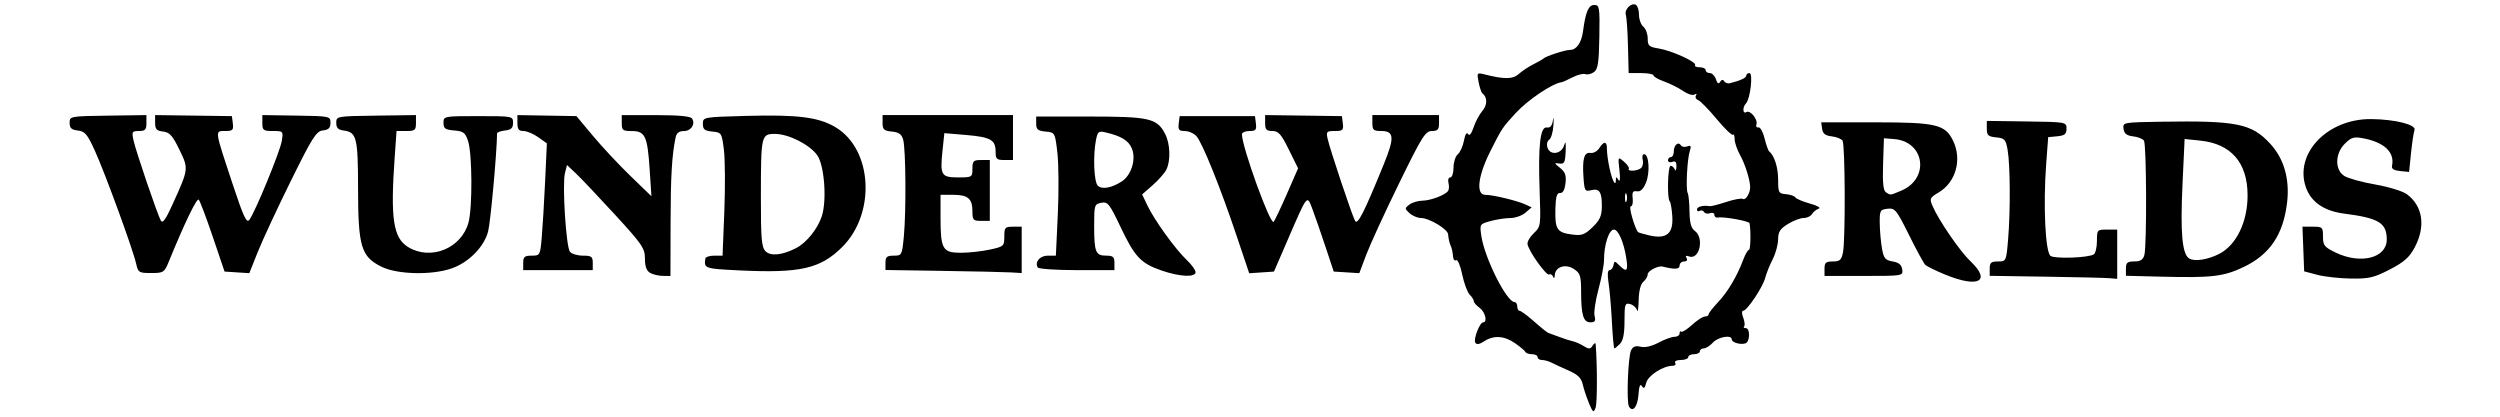 <?xml version="1.0" encoding="UTF-8" standalone="no"?>
<svg
   xmlns:dc="http://purl.org/dc/elements/1.1/"
   xmlns:cc="http://creativecommons.org/ns#"
   xmlns:rdf="http://www.w3.org/1999/02/22-rdf-syntax-ns#"
   xmlns:svg="http://www.w3.org/2000/svg"
   xmlns="http://www.w3.org/2000/svg"
   width="300px"
   height="50px"
   viewBox="0 0 300 50"
   version="1.1"
   id="SVGRoot">
  <defs
     id="defs61" />
  <g
     id="layer1">
    <path
       style="fill:#000000"
       d="m 461.37,744.588 c -0.834,-1.984 -1.805,-4.909 -2.159,-6.5 -0.483,-2.173 -1.693,-3.356 -4.861,-4.753 -2.32,-1.023 -4.999,-2.26 -5.954,-2.75 -0.955,-0.49 -2.418,-0.89 -3.25,-0.89 -0.832,0 -1.514,-0.45 -1.514,-1 0,-0.55 -0.863,-1 -1.917,-1 -1.054,0 -2.067,-0.338 -2.25,-0.75 -0.183,-0.412 -1.778,-1.762 -3.543,-3 -3.755,-2.633 -7.415,-2.87 -10.733,-0.696 -1.615,1.058 -2.585,1.21 -3.038,0.477 -0.737,-1.192 1.526,-7.031 2.725,-7.031 1.573,0 0.672,-3.619 -1.244,-5 -1.1,-0.793 -2,-1.824 -2,-2.292 0,-0.468 -0.643,-1.494 -1.429,-2.28 -0.786,-0.786 -1.944,-3.91 -2.574,-6.942 -0.629,-3.032 -1.561,-5.255 -2.071,-4.94 -0.509,0.315 -0.983,-0.129 -1.051,-0.987 -0.135,-1.68 -0.475,-3.259 -0.875,-4.059 -0.381,-0.762 -0.736,-2.346 -0.875,-3.901 -0.158,-1.772 -6.552,-5.599 -9.353,-5.599 -1.163,0 -2.933,-0.741 -3.934,-1.647 -1.725,-1.561 -1.729,-1.715 -0.079,-2.968 0.957,-0.727 2.957,-1.336 4.444,-1.353 2.893,-0.034 7.893,-1.923 8.924,-3.372 0.345,-0.485 0.405,-1.731 0.133,-2.77 -0.272,-1.039 0.008,-1.889 0.623,-1.889 0.614,0 1.117,-1.52 1.117,-3.378 0,-1.858 0.663,-3.928 1.474,-4.6 0.81,-0.673 1.769,-2.797 2.13,-4.721 0.405,-2.159 0.945,-3.032 1.409,-2.28 0.484,0.783 1.168,-0.04 1.914,-2.298 0.638,-1.934 2.013,-4.5 3.055,-5.701 1.735,-2.001 1.735,-4.718 -10e-4,-6.022 -0.366,-0.275 -0.961,-2.015 -1.321,-3.866 -0.637,-3.273 -0.579,-3.347 2.093,-2.669 6.788,1.721 9.744,1.685 11.748,-0.141 1.1,-1.003 3.35,-2.497 5,-3.321 1.65,-0.824 3.225,-1.727 3.5,-2.005 0.804,-0.815 7.499,-2.996 9.199,-2.996 2.245,0 3.947,-2.446 4.486,-6.445 0.914,-6.78 1.891,-9.055 3.888,-9.055 1.798,0 1.916,0.741 1.748,10.962 -0.147,8.939 -0.488,11.187 -1.847,12.181 -0.917,0.671 -2.258,0.992 -2.98,0.715 -0.722,-0.277 -2.698,0.213 -4.392,1.089 -1.694,0.876 -3.422,1.641 -3.84,1.7 -3.235,0.455 -11.592,6.079 -15.77,10.611 -4.63,5.023 -4.799,5.276 -8.762,13.148 -4.334,8.61 -5.083,15.093 -1.743,15.093 2.598,0 10.91,1.99 13.738,3.289 l 2.224,1.021 -2.127,1.845 c -1.17,1.015 -3.521,1.847 -5.224,1.85 -1.703,0.003 -4.786,0.475 -6.851,1.048 -3.731,1.036 -3.75,1.068 -3.123,5.244 1.144,7.617 8.736,22.702 11.425,22.702 0.524,0 0.952,0.675 0.952,1.5 0,0.825 0.35,1.5 0.777,1.5 0.427,0 2.34,1.361 4.25,3.023 4.26,3.709 5.33,4.553 5.973,4.712 0.275,0.068 1.85,0.645 3.5,1.283 1.65,0.637 3.737,1.308 4.637,1.491 0.9,0.183 2.601,0.93 3.781,1.661 1.817,1.126 2.289,1.1 3.098,-0.171 0.525,-0.825 0.99,-1.05 1.033,-0.5 0.583,7.405 0.567,20.362 -0.028,21.951 -0.688,1.838 -0.922,1.678 -2.282,-1.558 z m 13.806,1.177 c -0.925,-1.497 -0.339,-17.235 0.723,-19.408 0.649,-1.328 1.564,-1.671 3.294,-1.236 1.489,0.374 3.819,-0.161 6.153,-1.412 2.066,-1.107 4.551,-2.014 5.522,-2.014 0.971,0 1.765,-0.525 1.765,-1.167 0,-0.642 0.251,-0.916 0.558,-0.609 0.307,0.307 1.982,-0.743 3.723,-2.333 1.741,-1.59 3.74,-2.891 4.442,-2.891 0.702,0 1.281,-0.338 1.286,-0.75 0.005,-0.412 1.494,-2.325 3.308,-4.25 3.359,-3.563 6.512,-8.904 8.706,-14.75 0.671,-1.788 1.531,-3.25 1.911,-3.25 0.566,0 0.711,-6.604 0.202,-9.189 -0.15,-0.763 -8.911,-2.344 -10.886,-1.964 -0.688,0.132 -1.25,-0.278 -1.25,-0.911 0,-0.633 -0.661,-0.897 -1.468,-0.588 -0.807,0.31 -1.738,0.126 -2.069,-0.409 -0.331,-0.535 -1.02,-0.714 -1.532,-0.397 -0.512,0.316 -0.931,0.099 -0.931,-0.484 0,-0.965 2.191,-1.534 4.371,-1.137 0.479,0.087 3.056,-0.567 5.728,-1.454 2.671,-0.887 5.27,-1.358 5.774,-1.046 0.887,0.548 2.423,-1.876 2.484,-3.921 0.069,-2.306 -1.726,-8.096 -3.477,-11.213 -1.034,-1.841 -1.88,-4.309 -1.88,-5.484 0,-1.175 -0.27,-1.867 -0.599,-1.537 -0.33,0.33 -2.846,-2.1 -5.592,-5.4 -2.746,-3.3 -5.624,-6.241 -6.395,-6.537 -0.771,-0.296 -1.11,-1.01 -0.754,-1.588 0.38,-0.615 0.168,-0.753 -0.513,-0.332 -0.639,0.395 -2.396,-0.15 -3.905,-1.21 -1.509,-1.06 -4.431,-2.529 -6.493,-3.264 -2.062,-0.735 -3.75,-1.696 -3.75,-2.136 0,-0.44 -1.928,-0.799 -4.285,-0.799 h -4.285 l -0.232,-9.25 c -0.128,-5.088 -0.46,-9.974 -0.737,-10.859 -0.587,-1.871 1.964,-4.365 3.496,-3.418 0.574,0.355 1.044,1.913 1.044,3.464 0,1.55 0.675,3.379 1.5,4.063 0.825,0.685 1.5,2.519 1.5,4.077 0,2.5 0.44,2.903 3.75,3.431 4.534,0.724 13.243,4.694 12.596,5.741 -0.255,0.413 0.463,0.751 1.595,0.751 1.132,0 2.059,0.45 2.059,1 0,0.55 0.645,1 1.433,1 0.788,0 1.737,0.959 2.109,2.132 0.476,1.499 0.904,1.764 1.442,0.893 0.492,-0.796 0.991,-0.875 1.395,-0.221 0.346,0.56 1.19,0.879 1.875,0.71 3.734,-0.923 5.746,-1.844 5.746,-2.63 0,-0.486 0.501,-0.883 1.114,-0.883 1.303,0 0.282,8.92 -1.196,10.45 -1.277,1.322 -1.154,3.814 0.149,3.009 1.314,-0.812 4.04,2.577 3.441,4.279 -0.24,0.681 0.074,1.131 0.696,1 0.623,-0.131 1.571,1.562 2.108,3.762 0.537,2.2 1.249,4.225 1.582,4.5 1.824,1.506 3.106,5.536 3.106,9.768 0,4.485 0.174,4.81 2.694,5.018 1.482,0.123 2.944,0.624 3.25,1.115 0.306,0.49 2.581,1.449 5.056,2.131 2.573,0.708 3.858,1.458 3,1.75 -0.825,0.281 -1.86,1.12 -2.3,1.864 -0.44,0.744 -1.737,1.353 -2.882,1.353 -1.145,0 -3.598,0.937 -5.45,2.082 -2.691,1.663 -3.368,2.726 -3.368,5.289 0,1.764 -0.851,4.876 -1.891,6.916 -1.04,2.04 -2.191,4.904 -2.558,6.365 -0.795,3.166 -6.256,11.349 -7.575,11.349 -0.565,0 -0.571,0.936 -0.016,2.397 0.501,1.318 0.64,2.668 0.309,3 -0.332,0.332 -0.078,0.603 0.564,0.603 1.571,0 1.496,4.722 -0.083,5.254 -1.721,0.579 -4.75,-0.295 -4.75,-1.371 0,-1.682 -4.698,-0.875 -6.5,1.117 -0.995,1.1 -2.415,2 -3.155,2 -0.74,0 -1.345,0.45 -1.345,1 0,0.55 -0.9,1 -2,1 -1.1,0 -2,0.45 -2,1 0,0.55 -1.152,1 -2.559,1 -1.451,0 -2.292,0.433 -1.941,1 0.34,0.55 -0.068,1 -0.907,1 -3.268,0 -8.462,3.341 -9.091,5.85 -0.487,1.94 -0.845,2.213 -1.503,1.148 -0.585,-0.947 -0.966,0.014 -1.181,2.974 -0.305,4.208 -1.941,6.255 -3.274,4.098 z m -5.898,-29.32 c -0.27,-5.088 -0.798,-11.162 -1.174,-13.5 -0.432,-2.695 -0.304,-4.25 0.35,-4.25 0.567,0 1.177,-0.755 1.355,-1.679 0.303,-1.571 0.43,-1.571 2.002,0 2.601,2.601 3.133,2.034 2.409,-2.571 -0.854,-5.432 -2.742,-9.75 -4.264,-9.75 -1.703,0 -3.428,5.318 -3.406,10.5 0.007,1.65 -0.849,6.186 -1.903,10.081 -1.054,3.895 -1.661,8.057 -1.349,9.25 0.442,1.691 0.127,2.169 -1.433,2.169 -2.458,0 -3.201,-2.457 -3.22,-10.635 -0.012,-5.44 -0.298,-6.321 -2.524,-7.78 -2.899,-1.899 -6.435,-0.715 -6.569,2.2 -0.049,1.053 -0.274,1.23 -0.585,0.459 -0.279,-0.691 -0.883,-1.024 -1.343,-0.739 -0.929,0.574 -7.104,-8.093 -7.47,-10.486 -0.128,-0.835 0.86,-2.54 2.196,-3.789 2.369,-2.215 2.418,-2.573 1.991,-14.5 -0.563,-15.705 0.186,-22.331 2.48,-21.951 1.16,0.193 1.815,-0.581 2.116,-2.5 0.24,-1.528 0.319,-0.811 0.174,1.595 -0.144,2.406 -0.809,4.712 -1.478,5.125 -0.68,0.42 -0.942,1.613 -0.595,2.708 0.895,2.821 4.85,2.279 5.753,-0.788 0.5,-1.699 0.657,-1.079 0.526,2.081 -0.16,3.88 -0.462,4.46 -2.186,4.212 -1.862,-0.268 -1.844,-0.163 0.267,1.517 1.769,1.408 2.179,2.57 1.864,5.288 -0.264,2.287 -0.907,3.443 -1.871,3.368 -1.116,-0.087 -1.503,1.236 -1.612,5.5 -0.179,6.99 0.545,8.13 5.595,8.807 3.506,0.47 4.445,0.145 7.206,-2.493 2.496,-2.386 3.186,-3.886 3.229,-7.023 0.07,-5.094 -0.82,-6.483 -3.691,-5.762 -2.131,0.535 -2.319,0.223 -2.641,-4.376 -0.454,-6.499 0.215,-8.818 2.447,-8.477 0.986,0.151 2.332,-0.589 2.991,-1.644 1.6,-2.562 2.704,-2.424 2.649,0.332 -0.025,1.238 0.373,4.18 0.884,6.54 0.949,4.382 2.171,6.675 2.199,4.127 0.013,-1.198 0.151,-1.203 0.892,-0.032 0.537,0.847 0.669,-0.458 0.342,-3.362 -0.534,-4.738 -0.531,-4.744 1.556,-2.956 1.15,0.985 1.909,2.086 1.687,2.446 -0.615,0.995 2.847,0.841 4.154,-0.185 0.631,-0.495 0.916,-1.784 0.633,-2.864 -0.282,-1.08 -0.062,-1.963 0.49,-1.963 1.673,0 2.087,6.287 0.645,9.801 -0.924,2.252 -1.92,3.205 -3.135,3 -1.407,-0.238 -1.712,0.276 -1.458,2.449 0.177,1.512 -0.124,2.75 -0.67,2.75 -0.765,0 1.172,6.966 2.458,8.837 0.128,0.186 1.955,0.726 4.061,1.201 5.85,1.32 8.193,-0.644 7.821,-6.556 -0.16,-2.538 -0.561,-4.885 -0.891,-5.215 -0.976,-0.976 -0.685,-12.267 0.316,-12.267 0.504,0 1.144,0.562 1.421,1.25 0.277,0.688 0.54,0.252 0.583,-0.969 0.056,-1.577 -0.355,-2.052 -1.421,-1.643 -0.825,0.317 -1.5,0.077 -1.5,-0.531 0,-0.609 0.45,-1.107 1,-1.107 0.55,0 1,-0.873 1,-1.941 0,-2.22 1.567,-3.569 2.463,-2.119 0.331,0.535 1.314,0.699 2.184,0.365 1.267,-0.486 1.439,-0.154 0.862,1.664 -0.911,2.869 -1.411,13.222 -0.699,14.465 0.294,0.514 0.57,3.363 0.612,6.331 0.056,3.922 0.555,5.747 1.827,6.676 3.376,2.468 1.589,10.202 -2.036,8.811 -1.013,-0.389 -1.294,-0.19 -0.819,0.578 0.434,0.702 0.1,1.17 -0.836,1.17 -0.857,0 -1.559,0.645 -1.559,1.434 0,1.286 -1.666,1.378 -5.879,0.325 -1.529,-0.382 -5.121,1.502 -5.121,2.686 0,0.721 -0.675,1.87 -1.5,2.555 -0.942,0.781 -1.543,3.154 -1.616,6.372 -0.064,2.82 -0.313,4.386 -0.554,3.48 -0.241,-0.906 -1.313,-1.876 -2.384,-2.156 -1.777,-0.465 -1.946,0.041 -1.946,5.826 0,4.426 -0.474,6.809 -1.571,7.906 -0.864,0.864 -1.733,1.571 -1.931,1.571 -0.198,0 -0.581,-4.162 -0.852,-9.25 z m 5.017,-44 c -0.277,-0.688 -0.504,-0.125 -0.504,1.25 0,1.375 0.227,1.938 0.504,1.25 0.277,-0.688 0.277,-1.812 0,-2.5 z m 109.939,27.777 c -3.244,-1.334 -6.331,-2.857 -6.858,-3.384 -0.528,-0.528 -3.048,-5.163 -5.601,-10.301 -4.319,-8.691 -4.833,-9.32 -7.392,-9.025 -2.573,0.296 -2.746,0.617 -2.692,5 0.032,2.576 0.376,6.48 0.766,8.676 0.609,3.435 1.125,4.065 3.692,4.506 2.133,0.367 3.075,1.154 3.304,2.757 0.318,2.23 0.239,2.244 -13.25,2.244 h -13.57 v -2.5 c 0,-2.087 0.475,-2.5 2.875,-2.5 2.42,0 2.974,-0.495 3.5,-3.125 0.876,-4.379 0.754,-37.124 -0.144,-38.535 -0.406,-0.638 -2.086,-1.313 -3.735,-1.5 -2.217,-0.252 -3.08,-0.926 -3.316,-2.59 l -0.32,-2.25 h 18.668 c 21.095,0 24.171,0.741 26.893,6.478 3.068,6.465 0.851,14.248 -5.051,17.73 -3.021,1.782 -3.181,2.13 -2.119,4.61 2.123,4.959 9.455,15.653 13.117,19.128 7.291,6.921 2.726,9.307 -8.768,4.581 z M 569.086,671.279 c 9.932,-4.15 8.162,-16.997 -2.454,-17.814 l -3.5,-0.269 -0.291,8.915 c -0.211,6.458 0.065,9.141 1,9.735 1.648,1.045 1.297,1.083 5.246,-0.567 z m 49.796,29.668 -19.25,-0.294 v -2.478 c 0,-2.059 0.483,-2.478 2.853,-2.478 2.833,0 2.858,-0.055 3.5,-7.651 0.826,-9.77 0.737,-25.682 -0.172,-30.849 -0.634,-3.604 -1.024,-4.031 -3.942,-4.313 -2.77,-0.268 -3.239,-0.702 -3.239,-3 l -1.3e-4,-2.687 13.75,0.191 c 13.643,0.189 13.75,0.209 13.75,2.5 0,1.861 -0.614,2.369 -3.161,2.616 l -3.161,0.307 -0.688,9.193 c -1.072,14.323 -0.301,30.559 1.51,31.784 1.568,1.06 12.981,0.657 14.896,-0.526 0.607,-0.375 1.104,-2.456 1.104,-4.624 0,-3.837 0.092,-3.941 3.5,-3.941 h 3.5 v 8.5 8.5 l -2.75,-0.227 c -1.512,-0.125 -11.412,-0.36 -22,-0.522 z m 40,4.4e-4 -12.25,-0.313 v -2.469 c 0,-2.055 0.484,-2.469 2.883,-2.469 2.145,0 3.038,-0.576 3.486,-2.25 0.865,-3.228 0.743,-38.025 -0.138,-39.41 -0.406,-0.638 -2.086,-1.313 -3.735,-1.5 -2.217,-0.252 -3.08,-0.926 -3.316,-2.59 -0.316,-2.228 -0.189,-2.252 13,-2.461 26.049,-0.412 31.18,0.624 37.601,7.589 4.763,5.167 6.78,12.194 5.827,20.302 -1.297,11.037 -5.936,17.925 -14.971,22.231 -6.949,3.311 -10.985,3.786 -28.386,3.341 z m 19.948,-7.871 c 5.922,-3.025 9.816,-11.1 9.78,-20.28 -0.044,-11.212 -5.68,-17.698 -16.333,-18.798 l -5.391,-0.556 -0.722,15.403 c -0.801,17.081 -0.141,24.383 2.334,25.848 1.869,1.106 6.387,0.399 10.332,-1.617 z m 33.802,7.226 -4.5,-1.197 -0.292,-7.705 -0.292,-7.705 h 3.542 c 3.364,0 3.542,0.172 3.542,3.411 0,3.031 0.48,3.643 4.316,5.5 8.676,4.2 17.684,1.92 17.684,-4.477 0,-5.752 -2.724,-7.405 -14.739,-8.947 -6.881,-0.883 -11.39,-3.99 -13.16,-9.067 -4.062,-11.654 7.4,-23.659 22.478,-23.544 8.258,0.063 15.708,1.935 15.004,3.769 -0.291,0.759 -0.831,4.323 -1.2,7.92 l -0.67,6.54 -3.107,-0.303 c -2.081,-0.203 -3.004,-0.777 -2.795,-1.738 1.026,-4.725 -2.598,-8.183 -10.041,-9.58 -3.104,-0.582 -4.048,-0.298 -6.215,1.869 -3.412,3.412 -3.536,8.958 -0.248,11.112 1.269,0.831 6.084,2.171 10.7,2.977 4.616,0.806 9.54,2.317 10.943,3.358 5.506,4.086 6.544,11.056 2.724,18.293 -1.844,3.494 -3.623,5.081 -8.587,7.657 -5.453,2.83 -7.186,3.237 -13.424,3.152 -3.939,-0.054 -9.188,-0.637 -11.663,-1.295 z m -575.25,-0.687 c -1.192,-0.695 -1.75,-2.26 -1.75,-4.912 0,-3.547 -0.922,-4.897 -10.376,-15.2 -5.707,-6.219 -11.758,-12.606 -13.447,-14.194 l -3.071,-2.886 -0.697,2.779 c -0.984,3.922 0.391,25.548 1.727,27.157 0.61,0.735 2.629,1.336 4.486,1.336 2.936,0 3.378,0.327 3.378,2.5 v 2.5 h -12 -12 v -2.5 c 0,-2.096 0.472,-2.5 2.92,-2.5 2.857,0 2.932,-0.136 3.473,-6.25 0.304,-3.438 0.828,-12.155 1.163,-19.372 l 0.61,-13.122 -2.988,-2.128 c -1.643,-1.17 -3.931,-2.128 -5.084,-2.128 -1.619,0 -2.096,-0.625 -2.096,-2.75 l -2.5e-4,-2.75 10.185,0.175 10.185,0.175 5.703,6.825 c 3.137,3.754 8.958,9.975 12.936,13.825 l 7.233,7 -0.614,-9.302 c -0.756,-11.457 -1.568,-13.198 -6.163,-13.198 -3.113,0 -3.465,-0.279 -3.466,-2.75 l -0.001,-2.75 h 11.751 c 7.841,0 12.001,0.387 12.503,1.164 1.252,1.939 -0.318,4.336 -2.84,4.336 -1.658,0 -2.514,0.679 -2.838,2.25 -1.284,6.219 -1.694,13.282 -1.727,29.732 l -0.036,18.018 -2.655,-0.03 c -1.46,-0.017 -3.442,-0.489 -4.405,-1.05 z m 176.466,-0.811 c -7.127,-2.462 -9.196,-4.661 -14.107,-14.996 -3.817,-8.031 -4.411,-8.778 -6.65,-8.35 -2.344,0.448 -2.458,0.81 -2.458,7.772 0,9.219 0.489,10.465 4.107,10.465 2.419,0 2.893,0.409 2.893,2.5 v 2.5 h -12.941 c -7.118,0 -13.194,-0.409 -13.503,-0.91 -1.158,-1.874 0.709,-4.09 3.447,-4.09 h 2.789 l 0.67,-14.25 c 0.368,-7.838 0.303,-17.4 -0.146,-21.25 -0.813,-6.973 -0.829,-7.001 -4.066,-7.313 -2.692,-0.26 -3.25,-0.732 -3.25,-2.75 v -2.437 h 18.55 c 20.488,0 23.166,0.616 25.933,5.967 1.773,3.429 1.977,9.239 0.432,12.348 -0.597,1.201 -2.72,3.616 -4.717,5.367 l -3.633,3.182 1.815,3.818 c 2.393,5.034 9.627,15.07 13.518,18.755 1.706,1.615 3.102,3.528 3.102,4.25 0,1.874 -5.462,1.606 -11.784,-0.578 z m -13.662,-30.736 c 3.306,-2.166 4.982,-7.666 3.458,-11.346 -1.143,-2.76 -3.656,-4.293 -9.121,-5.566 -2.317,-0.54 -2.682,-0.249 -3.25,2.591 -1.072,5.362 -0.723,14.465 0.607,15.795 1.414,1.414 4.822,0.81 8.307,-1.474 z m -340.108,28.378 c -1.042,-4.746 -10.69,-31.158 -14.219,-38.926 -2.598,-5.718 -3.44,-6.721 -5.879,-7 -2.214,-0.253 -2.847,-0.84 -2.847,-2.637 0,-2.289 0.126,-2.313 13.25,-2.5 l 13.25,-0.189 -1.47e-4,2.75 c -1.23e-4,2.289 -0.432,2.75 -2.58,2.75 -2.389,0 -2.527,0.24 -1.87,3.25 0.828,3.793 8.25,25.57 9.44,27.696 0.581,1.039 1.668,-0.442 3.838,-5.227 5.813,-12.821 5.784,-12.598 2.552,-19.272 -2.361,-4.876 -3.375,-6.004 -5.63,-6.264 -2.238,-0.258 -2.75,-0.816 -2.75,-3 l -1.47e-4,-2.684 13.25,0.182 13.25,0.182 0.316,2.568 c 0.278,2.252 -0.049,2.568 -2.656,2.568 -3.607,0 -3.695,-0.621 2.603,18.363 3.792,11.43 4.805,13.581 5.771,12.26 2.049,-2.802 10.58,-23.553 11.165,-27.158 0.555,-3.42 0.515,-3.465 -3.069,-3.465 -3.294,0 -3.631,-0.255 -3.631,-2.75 l -1.93e-4,-2.75 11.75,0.183 c 11.568,0.18 11.75,0.219 11.75,2.5 0,1.754 -0.635,2.391 -2.611,2.621 -2.306,0.268 -3.605,2.316 -11.101,17.5 -4.669,9.458 -9.794,20.471 -11.389,24.474 l -2.899,7.277 -4.27,-0.277 -4.27,-0.277 -4.069,-12 c -2.238,-6.6 -4.417,-12.366 -4.843,-12.813 -0.665,-0.699 -4.847,7.962 -10.411,21.563 -1.451,3.546 -1.778,3.75 -6.006,3.75 -4.231,0 -4.51,-0.174 -5.185,-3.249 z m 84.682,1.083 c -7.045,-3.487 -8.079,-6.917 -8.105,-26.893 -0.024,-17.76 -0.467,-19.536 -5.022,-20.12 -1.852,-0.238 -2.5,-0.919 -2.5,-2.63 0,-2.291 0.108,-2.311 13.75,-2.5 l 13.75,-0.191 -1.3e-4,2.75 c -1.3e-4,2.453 -0.362,2.75 -3.35,2.75 h -3.35 l -0.65,9.154 c -1.499,21.118 -0.498,27.748 4.662,30.895 7.802,4.757 18.392,0.442 20.815,-8.483 1.399,-5.151 1.302,-23.738 -0.146,-28.126 -0.947,-2.87 -1.603,-3.367 -4.789,-3.632 -3.107,-0.258 -3.691,-0.674 -3.691,-2.628 0,-2.3 0.113,-2.321 12,-2.321 11.887,0 12,0.022 12,2.321 0,1.789 -0.631,2.394 -2.75,2.638 -1.512,0.174 -2.754,0.624 -2.76,1 -0.102,7.079 -2.271,30.763 -3.102,33.883 -1.428,5.358 -6.775,10.734 -12.676,12.745 -6.909,2.354 -18.7,2.056 -24.085,-0.61 z m 123.373,1.25 c -11.929,-0.581 -12.163,-0.663 -11.65,-4.084 0.083,-0.55 1.453,-1 3.045,-1 h 2.895 l 0.608,-15.25 c 0.334,-8.387 0.269,-17.95 -0.145,-21.25 -0.734,-5.858 -0.829,-6.007 -4.002,-6.313 -2.653,-0.256 -3.25,-0.744 -3.25,-2.656 0,-2.333 0.062,-2.345 14.75,-2.748 18.101,-0.497 25.342,0.437 31.206,4.023 12.588,7.699 13.737,29.597 2.161,41.173 -7.543,7.543 -14.527,9.132 -35.616,8.105 z m 19.631,-7.669 c 3.574,-1.825 7.447,-6.608 8.888,-10.973 1.819,-5.51 0.897,-17.723 -1.595,-21.141 -2.673,-3.667 -9.9,-7.301 -14.52,-7.301 -4.785,0 -4.874,0.396 -4.891,21.679 -0.011,14.53 0.237,17.429 1.61,18.802 1.774,1.774 5.735,1.372 10.507,-1.065 z m 50.619,7.836 -19.75,-0.294 v -2.479 c 0,-2.06 0.483,-2.479 2.855,-2.479 2.796,0 2.869,-0.141 3.493,-6.75 0.815,-8.632 0.663,-29.987 -0.237,-33.25 -0.524,-1.901 -1.459,-2.575 -3.9,-2.813 -2.74,-0.267 -3.211,-0.708 -3.211,-3 l -4e-4,-2.687 h 22.5 22.5 l 5.2e-4,7.75 5.1e-4,7.75 h -3 c -2.638,0 -3,-0.347 -3,-2.878 0,-4.08 -1.697,-5.038 -10.196,-5.756 l -7.491,-0.633 -0.638,6.101 c -0.881,8.428 -0.444,9.166 5.432,9.166 4.77,0 4.893,-0.075 4.893,-3 0,-2.667 0.333,-3 3,-3 h 3 v 10.5 10.5 h -3 c -2.727,0 -3,-0.3 -3,-3.3 0,-4.39 -1.539,-5.7 -6.7,-5.7 h -4.3 v 8.066 c 0,10.664 0.744,11.934 6.986,11.934 2.704,0 7.188,-0.487 9.965,-1.083 4.869,-1.044 5.049,-1.205 5.049,-4.5 0,-3.13 0.252,-3.417 3,-3.417 h 3 v 8 8 l -3.75,-0.228 c -2.062,-0.125 -12.637,-0.36 -23.5,-0.521 z M 339.778,686.824 c -5.624,-16.735 -11.828,-32.119 -13.857,-34.361 -0.88,-0.972 -2.685,-1.768 -4.011,-1.768 -2.006,0 -2.358,-0.433 -2.095,-2.573 l 0.316,-2.573 h 13 13 l 0.316,2.573 c 0.268,2.178 -0.078,2.573 -2.25,2.573 -1.412,0 -2.566,0.514 -2.566,1.142 0,4.348 9.831,31.49 10.939,30.2 0.397,-0.463 2.457,-4.806 4.577,-9.652 l 3.854,-8.81 -3.176,-6.44 c -2.646,-5.365 -3.594,-6.44 -5.685,-6.44 -2.071,0 -2.509,-0.481 -2.509,-2.75 l -1.5e-4,-2.75 13.25,0.182 13.25,0.182 0.316,2.568 c 0.28,2.271 -0.041,2.568 -2.769,2.568 -2.849,0 -3.038,0.211 -2.468,2.75 0.839,3.734 8.413,26.38 9.449,28.25 0.874,1.578 3.101,-2.814 9.956,-19.637 3.723,-9.135 3.536,-11.363 -0.954,-11.363 -2.64,0 -3.031,-0.355 -3.031,-2.75 v -2.75 h 11.5 11.5 v 2.75 c 0,2.261 -0.441,2.75 -2.481,2.75 -2.225,0 -3.401,1.884 -11.397,18.25 -4.904,10.037 -9.975,21.074 -11.269,24.525 l -2.353,6.275 -4.414,-0.275 -4.414,-0.275 -2.824,-8.5 c -1.553,-4.675 -3.565,-10.473 -4.47,-12.885 -1.961,-5.222 -1.641,-5.61 -8.567,10.385 l -4.763,11 -4.274,0.291 -4.274,0.291 z"
       id="path31" />
    <path
       style="fill:#000000;stroke-width:0.348"
       d="m 190.678,48.379 c -0.29,-0.69 -0.628,-1.707 -0.751,-2.261 -0.168,-0.756 -0.589,-1.167 -1.691,-1.653 -0.807,-0.356 -1.739,-0.786 -2.071,-0.956 -0.332,-0.17 -0.841,-0.31 -1.13,-0.31 -0.29,0 -0.526,-0.157 -0.526,-0.348 0,-0.191 -0.3,-0.348 -0.667,-0.348 -0.367,0 -0.719,-0.117 -0.783,-0.261 -0.064,-0.143 -0.618,-0.613 -1.232,-1.043 -1.306,-0.916 -2.579,-0.998 -3.733,-0.242 -0.562,0.368 -0.899,0.421 -1.057,0.166 -0.256,-0.415 0.531,-2.445 0.948,-2.445 0.547,0 0.234,-1.259 -0.433,-1.739 -0.383,-0.276 -0.696,-0.634 -0.696,-0.797 0,-0.163 -0.224,-0.52 -0.497,-0.793 -0.273,-0.273 -0.676,-1.36 -0.895,-2.414 -0.219,-1.055 -0.543,-1.828 -0.72,-1.718 -0.177,0.11 -0.342,-0.045 -0.366,-0.343 -0.047,-0.584 -0.165,-1.133 -0.304,-1.412 -0.133,-0.265 -0.256,-0.816 -0.304,-1.357 -0.055,-0.616 -2.279,-1.947 -3.253,-1.947 -0.404,0 -1.02,-0.258 -1.368,-0.573 -0.6,-0.543 -0.601,-0.597 -0.027,-1.032 0.333,-0.253 1.028,-0.465 1.545,-0.471 1.006,-0.012 2.745,-0.669 3.104,-1.173 0.12,-0.169 0.141,-0.602 0.046,-0.963 -0.095,-0.361 0.002,-0.657 0.217,-0.657 0.214,0 0.388,-0.529 0.388,-1.175 0,-0.646 0.231,-1.366 0.512,-1.6 0.282,-0.234 0.615,-0.973 0.741,-1.642 0.141,-0.751 0.329,-1.054 0.49,-0.793 0.168,0.272 0.406,-0.014 0.666,-0.799 0.222,-0.673 0.7,-1.565 1.062,-1.983 0.603,-0.696 0.603,-1.641 -3.5e-4,-2.094 -0.127,-0.096 -0.334,-0.701 -0.459,-1.345 -0.222,-1.138 -0.202,-1.164 0.728,-0.928 2.361,0.599 3.389,0.586 4.086,-0.049 0.383,-0.349 1.165,-0.868 1.739,-1.155 0.574,-0.287 1.122,-0.6 1.217,-0.697 0.28,-0.284 2.608,-1.042 3.199,-1.042 0.781,0 1.373,-0.851 1.56,-2.241 0.318,-2.358 0.657,-3.149 1.352,-3.149 0.625,0 0.666,0.258 0.608,3.813 -0.051,3.109 -0.17,3.891 -0.642,4.237 -0.319,0.233 -0.785,0.345 -1.036,0.249 -0.251,-0.096 -0.938,0.074 -1.528,0.379 -0.589,0.305 -1.19,0.571 -1.336,0.591 -1.125,0.158 -4.031,2.114 -5.485,3.691 -1.61,1.747 -1.669,1.835 -3.047,4.573 -1.507,2.994 -1.768,5.249 -0.606,5.249 0.904,0 3.794,0.692 4.778,1.144 l 0.774,0.355 -0.74,0.642 c -0.407,0.353 -1.224,0.642 -1.817,0.644 -0.592,0.001 -1.665,0.165 -2.383,0.365 -1.298,0.36 -1.304,0.372 -1.086,1.824 0.398,2.649 3.038,7.895 3.974,7.895 0.182,0 0.331,0.235 0.331,0.522 0,0.287 0.122,0.522 0.27,0.522 0.149,0 0.814,0.473 1.478,1.052 1.482,1.29 1.854,1.583 2.077,1.639 0.096,0.024 0.643,0.224 1.217,0.446 0.574,0.222 1.3,0.455 1.613,0.519 0.313,0.063 0.905,0.323 1.315,0.578 0.632,0.392 0.796,0.383 1.077,-0.059 0.183,-0.287 0.344,-0.365 0.359,-0.174 0.203,2.576 0.197,7.082 -0.01,7.634 -0.239,0.639 -0.321,0.584 -0.794,-0.542 z m 4.801,0.409 c -0.322,-0.521 -0.118,-5.994 0.251,-6.75 0.226,-0.462 0.544,-0.581 1.146,-0.43 0.518,0.13 1.328,-0.056 2.14,-0.491 0.719,-0.385 1.583,-0.7 1.92,-0.7 0.338,0 0.614,-0.183 0.614,-0.406 0,-0.223 0.087,-0.318 0.194,-0.212 0.107,0.107 0.689,-0.259 1.295,-0.812 0.605,-0.553 1.301,-1.005 1.545,-1.005 0.244,0 0.446,-0.117 0.447,-0.261 0.002,-0.143 0.519,-0.809 1.151,-1.478 1.168,-1.239 2.265,-3.097 3.028,-5.13 0.233,-0.622 0.532,-1.13 0.664,-1.13 0.197,0 0.247,-2.297 0.07,-3.196 -0.052,-0.265 -3.099,-0.815 -3.786,-0.683 -0.239,0.046 -0.435,-0.097 -0.435,-0.317 0,-0.22 -0.23,-0.312 -0.511,-0.204 -0.281,0.108 -0.605,0.044 -0.72,-0.142 -0.115,-0.186 -0.355,-0.248 -0.533,-0.138 -0.178,0.11 -0.324,0.034 -0.324,-0.168 0,-0.335 0.762,-0.534 1.52,-0.395 0.167,0.03 1.063,-0.197 1.992,-0.506 0.929,-0.309 1.833,-0.472 2.008,-0.364 0.308,0.191 0.843,-0.653 0.864,-1.364 0.024,-0.802 -0.6,-2.816 -1.209,-3.9 -0.36,-0.64 -0.654,-1.499 -0.654,-1.907 0,-0.409 -0.094,-0.649 -0.208,-0.535 -0.115,0.115 -0.99,-0.73 -1.945,-1.878 -0.955,-1.148 -1.956,-2.171 -2.224,-2.274 -0.268,-0.103 -0.386,-0.351 -0.262,-0.552 0.132,-0.214 0.058,-0.262 -0.178,-0.115 -0.222,0.137 -0.833,-0.052 -1.358,-0.421 -0.525,-0.369 -1.541,-0.88 -2.258,-1.135 -0.717,-0.256 -1.304,-0.59 -1.304,-0.743 0,-0.153 -0.671,-0.278 -1.49,-0.278 h -1.49 l -0.081,-3.217 c -0.044,-1.769 -0.16,-3.469 -0.256,-3.777 -0.204,-0.651 0.683,-1.518 1.216,-1.189 0.2,0.123 0.363,0.665 0.363,1.205 0,0.539 0.235,1.175 0.522,1.413 0.287,0.238 0.522,0.876 0.522,1.418 0,0.869 0.153,1.009 1.304,1.193 1.577,0.252 4.606,1.632 4.381,1.997 -0.089,0.144 0.161,0.261 0.555,0.261 0.394,0 0.716,0.157 0.716,0.348 0,0.191 0.224,0.348 0.498,0.348 0.274,0 0.604,0.334 0.734,0.742 0.165,0.521 0.314,0.614 0.502,0.311 0.171,-0.277 0.345,-0.304 0.485,-0.077 0.12,0.195 0.414,0.306 0.652,0.247 1.299,-0.321 1.998,-0.641 1.998,-0.915 0,-0.169 0.174,-0.307 0.387,-0.307 0.453,0 0.098,3.102 -0.416,3.634 -0.444,0.46 -0.401,1.327 0.052,1.046 0.457,-0.283 1.405,0.896 1.197,1.488 -0.083,0.237 0.026,0.393 0.242,0.348 0.217,-0.046 0.547,0.543 0.733,1.308 0.187,0.765 0.434,1.469 0.55,1.565 0.634,0.524 1.08,1.925 1.08,3.397 0,1.56 0.061,1.673 0.937,1.745 0.515,0.043 1.024,0.217 1.13,0.388 0.106,0.171 0.898,0.504 1.758,0.741 0.895,0.246 1.342,0.507 1.043,0.609 -0.287,0.098 -0.647,0.389 -0.8,0.648 -0.153,0.259 -0.604,0.471 -1.002,0.471 -0.398,0 -1.251,0.326 -1.896,0.724 -0.936,0.578 -1.171,0.948 -1.171,1.839 0,0.613 -0.296,1.696 -0.658,2.405 -0.362,0.709 -0.762,1.706 -0.889,2.214 -0.276,1.101 -2.176,3.947 -2.634,3.947 -0.197,0 -0.199,0.325 -0.006,0.834 0.174,0.459 0.223,0.928 0.107,1.043 -0.115,0.115 -0.027,0.21 0.196,0.21 0.546,0 0.52,1.642 -0.029,1.827 -0.599,0.201 -1.652,-0.103 -1.652,-0.477 0,-0.585 -1.634,-0.304 -2.261,0.388 -0.346,0.383 -0.84,0.696 -1.097,0.696 -0.257,0 -0.468,0.157 -0.468,0.348 0,0.191 -0.313,0.348 -0.696,0.348 -0.383,0 -0.696,0.157 -0.696,0.348 0,0.191 -0.401,0.348 -0.89,0.348 -0.505,0 -0.797,0.151 -0.675,0.348 0.118,0.191 -0.024,0.348 -0.315,0.348 -1.137,0 -2.943,1.162 -3.162,2.034 -0.169,0.675 -0.294,0.77 -0.523,0.399 -0.203,-0.329 -0.336,0.005 -0.411,1.034 -0.106,1.463 -0.675,2.175 -1.139,1.425 z M 193.429,38.591 c -0.094,-1.769 -0.278,-3.882 -0.408,-4.695 -0.15,-0.937 -0.106,-1.478 0.122,-1.478 0.197,0 0.409,-0.263 0.471,-0.584 0.105,-0.547 0.15,-0.547 0.696,0 0.905,0.905 1.09,0.707 0.838,-0.894 -0.297,-1.889 -0.954,-3.391 -1.483,-3.391 -0.592,0 -1.192,1.85 -1.184,3.652 0.002,0.574 -0.295,2.152 -0.662,3.506 -0.366,1.354 -0.578,2.802 -0.469,3.217 0.154,0.588 0.044,0.754 -0.498,0.754 -0.855,0 -1.113,-0.854 -1.12,-3.699 -0.004,-1.892 -0.104,-2.199 -0.878,-2.706 -1.008,-0.661 -2.238,-0.249 -2.285,0.765 -0.017,0.366 -0.096,0.428 -0.204,0.159 -0.097,-0.24 -0.307,-0.356 -0.467,-0.257 -0.323,0.2 -2.471,-2.815 -2.598,-3.647 -0.045,-0.29 0.299,-0.883 0.764,-1.318 0.824,-0.77 0.841,-0.895 0.692,-5.043 -0.196,-5.462 0.065,-7.767 0.862,-7.634 0.404,0.067 0.631,-0.202 0.736,-0.869 0.084,-0.532 0.111,-0.282 0.061,0.555 -0.05,0.837 -0.281,1.639 -0.514,1.782 -0.237,0.146 -0.328,0.561 -0.207,0.942 0.311,0.981 1.687,0.793 2.001,-0.274 0.174,-0.591 0.228,-0.375 0.183,0.724 -0.056,1.349 -0.161,1.551 -0.76,1.465 -0.648,-0.093 -0.641,-0.057 0.093,0.528 0.615,0.49 0.758,0.894 0.648,1.839 -0.092,0.795 -0.315,1.198 -0.651,1.171 -0.388,-0.03 -0.523,0.43 -0.561,1.913 -0.062,2.431 0.19,2.827 1.946,3.063 1.219,0.164 1.546,0.051 2.506,-0.867 0.868,-0.83 1.108,-1.351 1.123,-2.443 0.025,-1.772 -0.285,-2.255 -1.284,-2.004 -0.741,0.186 -0.807,0.078 -0.918,-1.522 -0.158,-2.26 0.075,-3.067 0.851,-2.948 0.343,0.052 0.811,-0.205 1.04,-0.572 0.556,-0.891 0.941,-0.843 0.921,0.116 -0.009,0.43 0.13,1.454 0.307,2.274 0.33,1.524 0.755,2.322 0.765,1.435 0.005,-0.417 0.052,-0.418 0.31,-0.011 0.187,0.295 0.233,-0.159 0.119,-1.169 -0.186,-1.648 -0.185,-1.65 0.541,-1.028 0.4,0.343 0.664,0.725 0.587,0.851 -0.214,0.346 0.99,0.293 1.445,-0.064 0.219,-0.172 0.318,-0.62 0.22,-0.996 -0.098,-0.376 -0.022,-0.683 0.17,-0.683 0.582,0 0.726,2.186 0.224,3.409 -0.321,0.783 -0.668,1.115 -1.09,1.043 -0.489,-0.083 -0.596,0.096 -0.507,0.852 0.061,0.526 -0.043,0.956 -0.233,0.956 -0.266,0 0.408,2.423 0.855,3.074 0.044,0.065 0.68,0.253 1.412,0.418 2.035,0.459 2.849,-0.224 2.72,-2.28 -0.056,-0.883 -0.195,-1.699 -0.31,-1.814 -0.339,-0.339 -0.238,-4.266 0.11,-4.266 0.175,0 0.398,0.196 0.494,0.435 0.097,0.239 0.188,0.088 0.203,-0.337 0.019,-0.549 -0.123,-0.714 -0.494,-0.571 -0.287,0.11 -0.522,0.027 -0.522,-0.185 0,-0.212 0.157,-0.385 0.348,-0.385 0.191,0 0.348,-0.304 0.348,-0.675 0,-0.772 0.545,-1.241 0.857,-0.737 0.115,0.186 0.457,0.243 0.76,0.127 0.441,-0.169 0.501,-0.053 0.3,0.579 -0.317,0.998 -0.491,4.598 -0.243,5.031 0.102,0.179 0.198,1.169 0.213,2.202 0.019,1.364 0.193,1.999 0.635,2.322 1.174,0.858 0.553,3.548 -0.708,3.064 -0.352,-0.135 -0.45,-0.066 -0.285,0.201 0.151,0.244 0.035,0.407 -0.291,0.407 -0.298,0 -0.542,0.224 -0.542,0.499 0,0.447 -0.579,0.479 -2.045,0.113 -0.532,-0.133 -1.781,0.522 -1.781,0.934 0,0.251 -0.235,0.65 -0.522,0.889 -0.327,0.272 -0.537,1.097 -0.562,2.216 -0.022,0.981 -0.109,1.525 -0.193,1.21 -0.084,-0.315 -0.457,-0.653 -0.829,-0.75 -0.618,-0.162 -0.677,0.014 -0.677,2.026 0,1.539 -0.165,2.368 -0.547,2.75 -0.301,0.301 -0.603,0.547 -0.672,0.547 -0.069,0 -0.202,-1.448 -0.296,-3.217 z m 1.745,-15.303 c -0.096,-0.239 -0.175,-0.043 -0.175,0.435 0,0.478 0.079,0.674 0.175,0.435 0.097,-0.239 0.097,-0.63 0,-0.869 z m 38.235,9.661 c -1.128,-0.464 -2.202,-0.994 -2.385,-1.177 -0.183,-0.183 -1.06,-1.796 -1.948,-3.583 -1.502,-3.023 -1.681,-3.241 -2.571,-3.139 -0.895,0.103 -0.955,0.215 -0.936,1.739 0.011,0.896 0.131,2.254 0.266,3.018 0.212,1.195 0.391,1.414 1.284,1.567 0.742,0.128 1.07,0.401 1.149,0.959 0.11,0.776 0.083,0.78 -4.608,0.78 h -4.719 v -0.869 c 0,-0.726 0.165,-0.869 1,-0.869 0.842,0 1.034,-0.172 1.217,-1.087 0.305,-1.523 0.262,-12.911 -0.05,-13.402 -0.141,-0.222 -0.726,-0.457 -1.299,-0.522 -0.771,-0.088 -1.071,-0.322 -1.153,-0.901 l -0.111,-0.783 h 6.493 c 7.337,0 8.406,0.258 9.353,2.253 1.067,2.248 0.296,4.955 -1.757,6.166 -1.051,0.62 -1.106,0.741 -0.737,1.603 0.738,1.725 3.288,5.444 4.562,6.653 2.536,2.407 0.948,3.237 -3.05,1.593 z m -5.268,-10.066 c 3.454,-1.443 2.839,-5.911 -0.854,-6.196 l -1.217,-0.094 -0.101,3.101 c -0.073,2.246 0.022,3.179 0.348,3.386 0.573,0.364 0.451,0.377 1.824,-0.197 z m 17.318,10.318 -6.695,-0.102 v -0.862 c 0,-0.716 0.168,-0.862 0.992,-0.862 0.985,0 0.994,-0.019 1.217,-2.661 0.287,-3.398 0.256,-8.932 -0.06,-10.729 -0.221,-1.254 -0.356,-1.402 -1.371,-1.5 -0.963,-0.093 -1.126,-0.244 -1.126,-1.043 l -4e-5,-0.934 4.782,0.066 c 4.745,0.066 4.782,0.073 4.782,0.869 0,0.647 -0.214,0.824 -1.099,0.91 l -1.099,0.107 -0.239,3.197 c -0.373,4.981 -0.105,10.628 0.525,11.054 0.545,0.369 4.515,0.229 5.18,-0.183 0.211,-0.131 0.384,-0.854 0.384,-1.608 0,-1.335 0.032,-1.371 1.217,-1.371 h 1.217 v 2.956 2.956 l -0.956,-0.079 c -0.526,-0.043 -3.969,-0.125 -7.651,-0.181 z m 13.911,1.54e-4 -4.26,-0.109 v -0.859 c 0,-0.715 0.168,-0.859 1.003,-0.859 0.746,0 1.057,-0.2 1.212,-0.783 0.301,-1.123 0.258,-13.224 -0.048,-13.706 -0.141,-0.222 -0.726,-0.457 -1.299,-0.522 -0.771,-0.088 -1.071,-0.322 -1.153,-0.901 -0.11,-0.775 -0.066,-0.783 4.521,-0.856 9.059,-0.143 10.844,0.217 13.077,2.639 1.657,1.797 2.358,4.241 2.026,7.061 -0.451,3.838 -2.065,6.234 -5.207,7.732 -2.417,1.152 -3.82,1.317 -9.872,1.162 z m 6.938,-2.737 c 2.06,-1.052 3.414,-3.86 3.401,-7.053 -0.015,-3.899 -1.975,-6.155 -5.68,-6.538 l -1.875,-0.194 -0.251,5.357 c -0.278,5.94 -0.049,8.48 0.812,8.99 0.65,0.385 2.221,0.139 3.594,-0.562 z m 11.756,2.513 -1.565,-0.416 -0.102,-2.68 -0.102,-2.68 h 1.232 c 1.17,0 1.232,0.06 1.232,1.186 0,1.054 0.167,1.267 1.501,1.913 3.017,1.461 6.15,0.668 6.15,-1.557 0,-2 -0.947,-2.576 -5.126,-3.112 -2.393,-0.307 -3.961,-1.388 -4.577,-3.153 -1.413,-4.053 2.573,-8.228 7.817,-8.188 2.872,0.022 5.463,0.673 5.218,1.311 -0.101,0.264 -0.289,1.503 -0.417,2.754 l -0.233,2.275 -1.08,-0.105 c -0.724,-0.07 -1.045,-0.27 -0.972,-0.605 0.357,-1.643 -0.904,-2.846 -3.492,-3.332 -1.08,-0.203 -1.408,-0.104 -2.162,0.65 -1.187,1.187 -1.23,3.115 -0.086,3.865 0.441,0.289 2.116,0.755 3.721,1.035 1.605,0.28 3.318,0.806 3.806,1.168 1.915,1.421 2.276,3.845 0.947,6.362 -0.641,1.215 -1.26,1.767 -2.987,2.663 -1.896,0.984 -2.499,1.126 -4.669,1.096 -1.37,-0.019 -3.195,-0.221 -4.056,-0.45 z M 78,32.737 c -0.415,-0.242 -0.609,-0.786 -0.609,-1.708 0,-1.234 -0.321,-1.703 -3.609,-5.286 -1.985,-2.163 -4.089,-4.384 -4.677,-4.936 l -1.068,-1.004 -0.243,0.966 c -0.342,1.364 0.136,8.885 0.601,9.445 0.212,0.256 0.914,0.465 1.56,0.465 1.021,0 1.175,0.114 1.175,0.869 v 0.869 h -4.173 -4.173 v -0.869 c 0,-0.729 0.164,-0.869 1.016,-0.869 0.994,0 1.02,-0.047 1.208,-2.174 0.106,-1.196 0.288,-4.227 0.405,-6.737 l 0.212,-4.564 -1.039,-0.74 c -0.572,-0.407 -1.367,-0.74 -1.768,-0.74 -0.563,0 -0.729,-0.217 -0.729,-0.956 l -9e-5,-0.956 3.542,0.061 3.542,0.061 1.984,2.374 c 1.091,1.306 3.115,3.469 4.499,4.808 l 2.515,2.435 -0.213,-3.235 c -0.263,-3.985 -0.545,-4.59 -2.143,-4.59 -1.083,0 -1.205,-0.097 -1.205,-0.956 l -3.51e-4,-0.956 h 4.087 c 2.727,0 4.174,0.135 4.348,0.405 0.435,0.674 -0.111,1.508 -0.988,1.508 -0.576,0 -0.874,0.236 -0.987,0.783 -0.446,2.163 -0.589,4.619 -0.601,10.341 l -0.013,6.266 -0.923,-0.011 c -0.508,-0.006 -1.197,-0.17 -1.532,-0.365 z m 61.372,-0.282 c -2.479,-0.856 -3.198,-1.621 -4.906,-5.216 -1.327,-2.793 -1.534,-3.053 -2.313,-2.904 -0.815,0.156 -0.855,0.282 -0.855,2.703 0,3.206 0.17,3.64 1.428,3.64 0.841,0 1.006,0.142 1.006,0.869 v 0.869 h -4.501 c -2.475,0 -4.589,-0.142 -4.696,-0.316 -0.403,-0.652 0.247,-1.423 1.199,-1.423 h 0.97 l 0.233,-4.956 c 0.128,-2.726 0.105,-6.051 -0.051,-7.39 -0.283,-2.425 -0.288,-2.435 -1.414,-2.543 -0.936,-0.09 -1.13,-0.255 -1.13,-0.956 v -0.847 h 6.451 c 7.125,0 8.057,0.214 9.019,2.075 0.617,1.193 0.687,3.213 0.15,4.295 -0.208,0.418 -0.946,1.258 -1.641,1.866 l -1.263,1.107 0.631,1.328 c 0.832,1.751 3.348,5.241 4.701,6.523 0.593,0.562 1.079,1.227 1.079,1.478 0,0.652 -1.9,0.559 -4.098,-0.201 z m -4.751,-10.69 c 1.15,-0.753 1.733,-2.666 1.202,-3.946 -0.398,-0.96 -1.271,-1.493 -3.172,-1.936 -0.806,-0.188 -0.933,-0.086 -1.13,0.901 -0.373,1.865 -0.251,5.031 0.211,5.493 0.492,0.492 1.677,0.282 2.889,-0.513 z M 16.335,31.635 C 15.973,29.985 12.617,20.799 11.39,18.098 10.487,16.109 10.194,15.76 9.345,15.663 8.575,15.575 8.355,15.371 8.355,14.746 c 0,-0.796 0.044,-0.804 4.608,-0.869 l 4.608,-0.066 -4.9e-5,0.956 c -4.1e-5,0.796 -0.15,0.956 -0.897,0.956 -0.831,0 -0.879,0.083 -0.65,1.13 0.288,1.319 2.869,8.893 3.283,9.632 0.202,0.361 0.58,-0.154 1.335,-1.818 2.022,-4.459 2.011,-4.381 0.887,-6.703 -0.821,-1.696 -1.174,-2.088 -1.958,-2.178 -0.778,-0.09 -0.956,-0.284 -0.956,-1.043 l -4.9e-5,-0.933 4.608,0.063 4.608,0.063 0.11,0.893 c 0.097,0.783 -0.017,0.893 -0.924,0.893 -1.255,0 -1.285,-0.216 0.905,6.386 1.319,3.975 1.671,4.723 2.007,4.264 0.713,-0.975 3.68,-8.192 3.883,-9.445 0.193,-1.189 0.179,-1.205 -1.067,-1.205 -1.146,0 -1.263,-0.089 -1.263,-0.956 l -6.6e-5,-0.956 4.087,0.063 c 4.023,0.062 4.087,0.076 4.087,0.869 0,0.61 -0.221,0.832 -0.908,0.911 -0.802,0.093 -1.254,0.806 -3.861,6.086 -1.624,3.289 -3.406,7.12 -3.961,8.512 l -1.008,2.531 -1.485,-0.096 -1.485,-0.096 -1.415,-4.173 c -0.778,-2.295 -1.536,-4.301 -1.684,-4.456 -0.231,-0.243 -1.686,2.769 -3.621,7.499 -0.504,1.233 -0.618,1.304 -2.089,1.304 -1.472,0 -1.568,-0.061 -1.803,-1.13 z m 29.451,0.376 c -2.45,-1.213 -2.81,-2.406 -2.819,-9.353 -0.008,-6.177 -0.162,-6.794 -1.747,-6.998 -0.644,-0.083 -0.869,-0.32 -0.869,-0.915 0,-0.797 0.037,-0.804 4.782,-0.869 l 4.782,-0.066 -4.9e-5,0.956 c -4.2e-5,0.853 -0.126,0.956 -1.165,0.956 h -1.165 l -0.226,3.184 c -0.521,7.344 -0.173,9.651 1.621,10.745 2.714,1.655 6.396,0.154 7.239,-2.95 0.486,-1.791 0.453,-8.256 -0.051,-9.782 -0.329,-0.998 -0.557,-1.171 -1.665,-1.263 -1.081,-0.09 -1.284,-0.235 -1.284,-0.914 0,-0.8 0.039,-0.807 4.173,-0.807 4.134,0 4.173,0.007 4.173,0.807 0,0.622 -0.219,0.833 -0.956,0.917 -0.526,0.061 -0.958,0.217 -0.96,0.348 -0.036,2.462 -0.79,10.699 -1.079,11.784 -0.497,1.863 -2.356,3.733 -4.409,4.432 -2.403,0.819 -6.504,0.715 -8.376,-0.212 z m 42.908,0.435 c -4.149,-0.202 -4.23,-0.231 -4.052,-1.42 0.029,-0.191 0.505,-0.348 1.059,-0.348 h 1.007 l 0.211,-5.304 c 0.116,-2.917 0.094,-6.243 -0.05,-7.39 -0.255,-2.037 -0.288,-2.089 -1.392,-2.196 -0.923,-0.089 -1.13,-0.259 -1.13,-0.924 0,-0.811 0.022,-0.815 5.13,-0.956 6.295,-0.173 8.814,0.152 10.853,1.399 4.378,2.678 4.777,10.293 0.751,14.32 -2.623,2.623 -5.052,3.176 -12.387,2.819 z m 6.827,-2.667 c 1.243,-0.635 2.59,-2.298 3.091,-3.816 0.632,-1.916 0.312,-6.164 -0.555,-7.353 -0.93,-1.275 -3.443,-2.539 -5.05,-2.539 -1.664,0 -1.695,0.138 -1.701,7.54 -0.004,5.054 0.082,6.062 0.56,6.539 0.617,0.617 1.995,0.477 3.654,-0.371 z m 17.605,2.725 -6.869,-0.102 V 31.541 c 0,-0.716 0.168,-0.862 0.993,-0.862 0.972,0 0.998,-0.049 1.215,-2.348 0.284,-3.002 0.231,-10.429 -0.083,-11.564 -0.182,-0.661 -0.508,-0.896 -1.356,-0.978 -0.953,-0.093 -1.117,-0.246 -1.117,-1.043 l -1.3e-4,-0.934 h 7.825 7.825 l 1.8e-4,2.695 1.8e-4,2.695 h -1.043 c -0.918,0 -1.043,-0.121 -1.043,-1.001 0,-1.419 -0.59,-1.752 -3.546,-2.002 l -2.605,-0.22 -0.222,2.122 c -0.306,2.931 -0.154,3.188 1.889,3.188 1.659,0 1.702,-0.026 1.702,-1.043 0,-0.927 0.116,-1.043 1.043,-1.043 h 1.043 v 3.652 3.652 h -1.043 c -0.949,0 -1.043,-0.104 -1.043,-1.148 0,-1.527 -0.535,-1.982 -2.33,-1.982 h -1.495 v 2.805 c 0,3.709 0.259,4.151 2.43,4.151 0.94,0 2.5,-0.169 3.466,-0.377 1.693,-0.363 1.756,-0.419 1.756,-1.565 0,-1.089 0.088,-1.188 1.043,-1.188 h 1.043 v 2.782 2.782 l -1.304,-0.079 c -0.717,-0.044 -4.395,-0.125 -8.173,-0.181 z m 35.264,-4.216 c -1.956,-5.82 -4.114,-11.171 -4.819,-11.95 -0.306,-0.338 -0.934,-0.615 -1.395,-0.615 -0.698,0 -0.82,-0.151 -0.729,-0.895 l 0.11,-0.895 h 4.521 4.521 l 0.11,0.895 c 0.093,0.757 -0.027,0.895 -0.783,0.895 -0.491,0 -0.893,0.179 -0.893,0.397 0,1.512 3.419,10.952 3.804,10.503 0.138,-0.161 0.855,-1.672 1.592,-3.357 l 1.34,-3.064 -1.104,-2.24 c -0.92,-1.866 -1.25,-2.24 -1.977,-2.24 -0.72,0 -0.873,-0.167 -0.873,-0.956 l -5e-5,-0.956 4.608,0.063 4.608,0.063 0.11,0.893 c 0.097,0.79 -0.014,0.893 -0.963,0.893 -0.991,0 -1.057,0.073 -0.858,0.956 0.292,1.299 2.926,9.175 3.286,9.825 0.304,0.549 1.079,-0.979 3.463,-6.829 1.295,-3.177 1.23,-3.952 -0.332,-3.952 -0.918,0 -1.054,-0.123 -1.054,-0.956 V 13.811 h 4 4 v 0.956 c 0,0.786 -0.153,0.956 -0.863,0.956 -0.774,0 -1.183,0.655 -3.964,6.347 -1.706,3.491 -3.469,7.329 -3.919,8.529 l -0.818,2.182 -1.535,-0.096 -1.535,-0.096 -0.982,-2.956 c -0.54,-1.626 -1.24,-3.643 -1.555,-4.481 -0.682,-1.816 -0.571,-1.951 -2.979,3.612 l -1.656,3.826 -1.486,0.101 -1.486,0.101 z"
       id="path31-0" />
  </g>
</svg>
